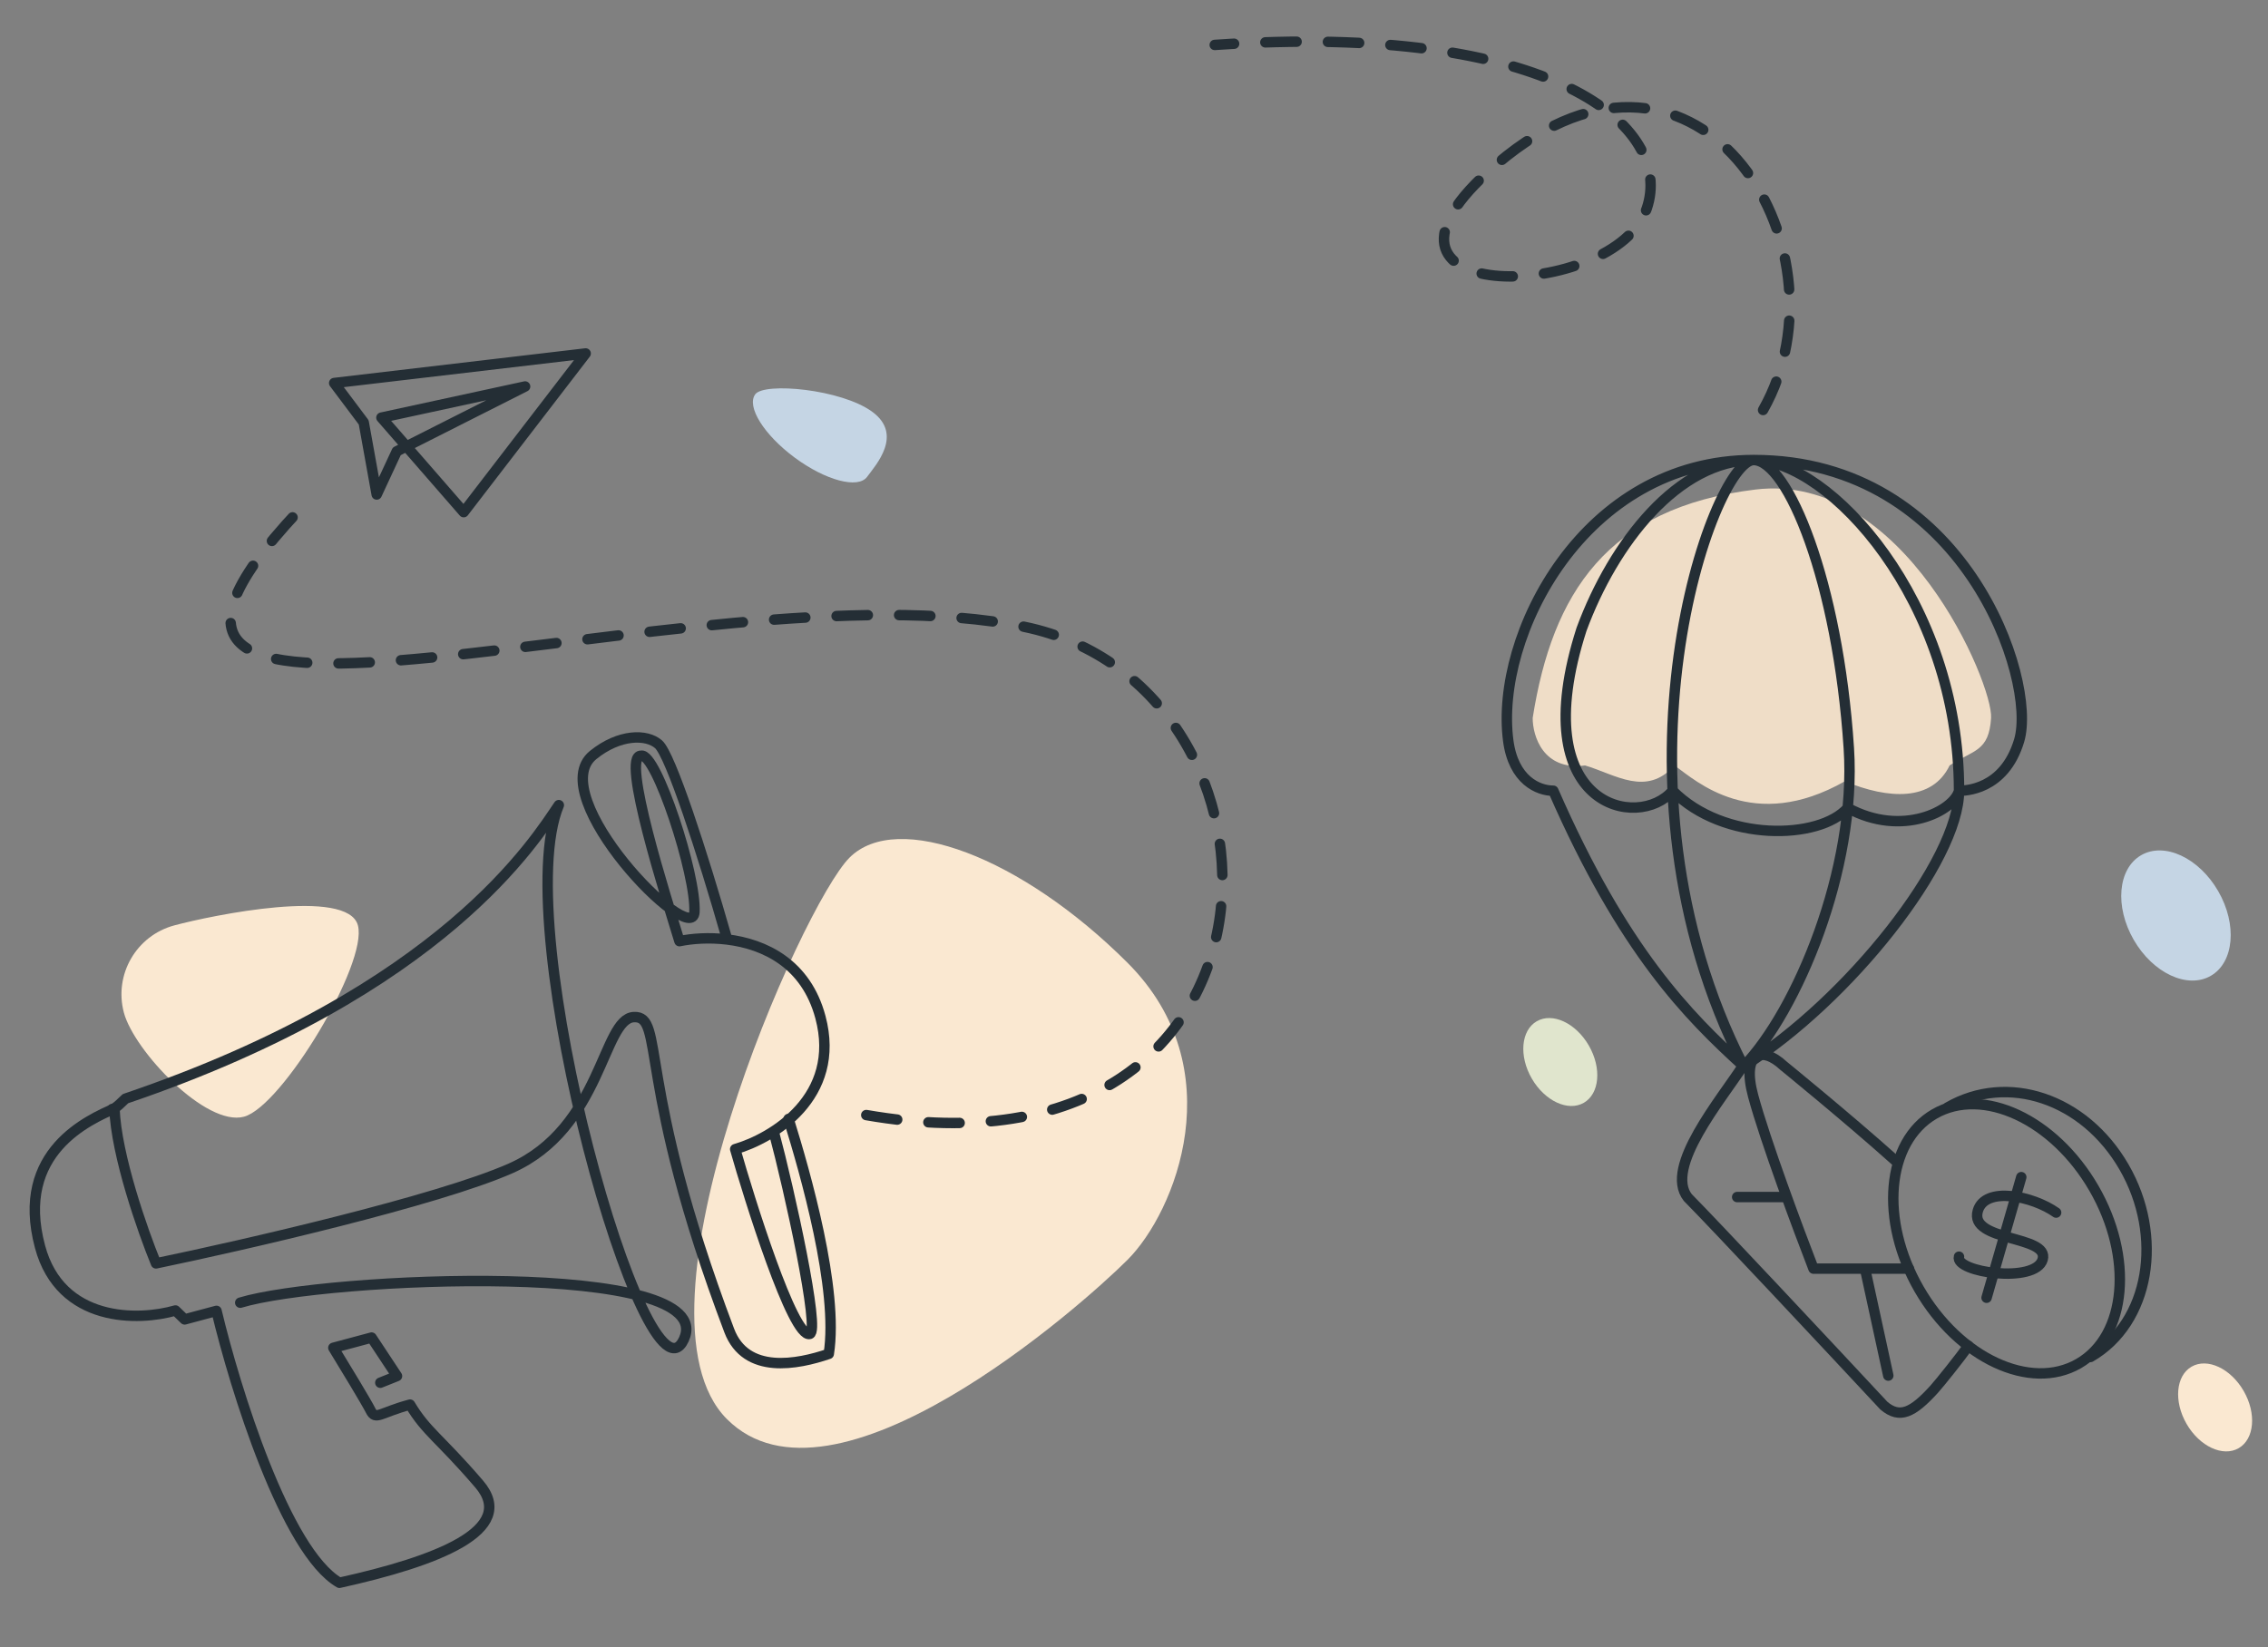 <svg width="435" height="316" viewBox="0 0 435 316" fill="none" xmlns="http://www.w3.org/2000/svg">
<rect x="0" y="0" width="435" height="316" fill="#808080" stroke="none"/>
<path d="M68.647 177.538C70.602 184.836 54.088 212.29 46.79 214.246C39.491 216.202 25.721 201.592 23.765 194.294C21.81 186.996 26.141 179.494 33.439 177.538C40.737 175.583 66.691 170.24 68.647 177.538Z" fill="#FAE8D1"/>
<path d="M162.933 164.545C172.089 155.388 195.97 164.424 216.272 184.727C236.575 205.029 225.428 232.533 216.272 241.689C207.116 250.845 159.737 292.572 139.435 272.27C119.132 251.967 153.777 173.701 162.933 164.545Z" fill="#FAE8D1"/>
<path d="M46.075 249.926C62.353 244.982 138.203 241.609 131.165 256.964C124.127 272.318 97.352 178.052 107.181 154.469C102.789 160.883 85.281 190.015 24.069 210.781C22.138 212.695 21.582 212.903 21.546 212.767" stroke="#242E35" stroke-width="2" stroke-linecap="round" stroke-linejoin="round"/>
<path d="M148.385 217.041C151.441 228.443 157.348 255.376 155.312 255.921C152.056 256.794 143.619 229.665 141.01 220.471C148.168 218.407 161.458 210.453 157.355 195.142C154.596 184.843 146.62 181.116 139.471 180.241M139.471 180.241C135.992 179.816 132.708 180.066 130.317 180.564C127.864 172.493 118.98 144.761 122.97 144.998C125.822 144.234 133.595 167.907 133.19 174.996C132.785 182.085 104.084 152.68 113.769 144.848C118.79 140.787 124.026 140.79 126.31 142.797C128.593 144.803 134.651 163.335 139.471 180.241Z" stroke="#242E35" stroke-width="2" stroke-linecap="round" stroke-linejoin="round"/>
<path d="M151.246 214.676C154.417 224.883 160.898 247.441 158.958 259.746C152.959 261.789 143.081 263.773 139.863 255.26C121.882 207.705 127.596 194.826 121.568 195.132C115.54 195.438 115.484 216.402 97.924 224.162C83.875 230.371 46.734 238.897 29.919 242.384C27.395 236.223 22.269 221.651 21.954 212.658C17.286 214.781 2.764 220.855 7.674 239.179C11.602 253.839 26.628 253.45 33.65 251.423L35.417 253.132L41.525 251.495C45.082 266.399 54.778 297.699 65.105 303.661C83.647 299.565 99.499 293.572 91.885 284.701C84.271 275.83 81.798 274.747 78.642 269.482C72.941 271.01 72.047 272.559 71.094 270.632C70.332 269.09 66.005 261.957 63.937 258.583L71.267 256.619L76.144 264.002L72.945 265.281" stroke="#242E35" stroke-width="2" stroke-linecap="round" stroke-linejoin="round"/>
<path d="M166.149 213.931C251.243 228.708 251.479 131.514 196.366 120.239C133.737 107.427 2.554 156.2 57.26 98.013" stroke="#242E35" stroke-width="2" stroke-linecap="round" stroke-linejoin="round" stroke-dasharray="6 6"/>
<path d="M64.096 73.487L69.759 81.034L72.252 94.869L76.101 86.586L100.714 74.15L73.156 80.124L88.936 98.255L112.331 67.814L64.096 73.487Z" stroke="#242E35" stroke-width="2" stroke-linecap="round" stroke-linejoin="round"/>
<path d="M167.326 79.024C173.249 83.399 168.037 89.142 166.305 91.487C164.573 93.831 158.368 92.185 152.445 87.81C146.523 83.435 143.125 77.987 144.857 75.643C146.589 73.299 161.403 74.648 167.326 79.024Z" fill="#C5D5E4"/>
<path d="M304.015 146.856C295.976 147.898 293.967 141.215 293.967 137.744C297.735 113.877 308.202 97.395 336.672 93.922C365.143 90.45 382.309 131.235 381.89 137.744C381.472 144.253 378.541 143.819 373.935 146.856C370.586 153.799 362.212 153.365 353.838 149.894C336.254 159.874 325.368 149.894 321.181 146.856C315.738 152.931 309.877 148.592 304.015 146.856Z" fill="#EFDDC7"/>
<path d="M341.971 229.659H333.188" stroke="#242E35" stroke-width="2" stroke-linecap="round" stroke-linejoin="round"/>
<path d="M334.328 204.438C330.15 210.93 319.136 223.951 323.721 229.758C329.121 235.211 351.043 258.649 361.328 269.685C364.367 272.256 366.85 271.061 370.954 266.547C372.046 265.346 376.122 260.234 377.541 258.203M366.123 243.392H347.829C344.936 235.925 338.572 218.851 336.257 210.281C333.943 201.711 338.018 200.676 342.043 204.438C342.043 204.438 354.149 214.287 363.488 222.633" stroke="#242E35" stroke-width="2" stroke-linecap="round" stroke-linejoin="round"/>
<path d="M357.78 243.712L362.171 263.912" stroke="#242E35" stroke-width="2" stroke-linecap="round" stroke-linejoin="round"/>
<path d="M336.351 88.26C303.687 88.274 286.64 122.071 289.276 142.091C290.28 149.715 295.041 151.703 297.923 151.703C311.373 182.464 323.862 194.96 334.43 204.573M336.351 88.26C376.701 88.243 390.772 130.406 387.268 142.091C384.386 151.703 376.701 151.703 375.74 151.703M336.351 88.26C342.851 88.257 352.512 111.523 354.604 143.58C356.12 166.805 344.608 194.081 334.43 204.573M336.351 88.26C328.602 88.263 306.403 149.736 334.43 204.573M375.74 151.703C374.779 155.548 364.808 160.715 354.385 155.006C348.999 161.154 330.555 161.593 320.814 151.703C314.307 159.397 292.35 155.006 303.329 120.753C309.477 104.066 321.94 88.257 336.351 88.257C350.762 88.257 375.74 115.175 375.74 151.703ZM375.74 151.703C375.74 165.098 354.604 191.885 334.43 204.573" stroke="#242E35" stroke-width="2" stroke-linecap="round" stroke-linejoin="round"/>
<ellipse cx="384.854" cy="237.663" rx="19.355" ry="27.65" transform="rotate(-30 384.854 237.663)" stroke="#242E35" stroke-width="2" stroke-linecap="round" stroke-linejoin="round"/>
<path d="M400.951 260.338C412.365 253.748 415.027 237.136 407.392 223.911C399.756 210.686 385 205.859 373.587 212.449" stroke="#242E35" stroke-width="2" stroke-linecap="round" stroke-linejoin="round"/>
<path d="M394.362 232.638C389.878 229.46 380.72 227.512 379.34 232.311C377.615 238.309 393.13 236.922 391.775 241.635C390.419 246.348 374.869 244.099 375.732 241.1" stroke="#242E35" stroke-width="2" stroke-linecap="round" stroke-linejoin="round"/>
<path d="M387.679 225.84L381.024 248.976" stroke="#242E35" stroke-width="2" stroke-linecap="round" stroke-linejoin="round"/>
<ellipse cx="417.35" cy="175.644" rx="9.352" ry="13.36" transform="rotate(-30 417.35 175.644)" fill="#C5D5E4"/>
<ellipse cx="424.857" cy="270.02" rx="6.321" ry="9.03" transform="rotate(-30 424.857 270.02)" fill="#FAE8D1"/>
<ellipse cx="299.263" cy="203.753" rx="6.321" ry="9.03" transform="rotate(-30 299.263 203.753)" fill="#E0E5CD"/>
<path d="M338.156 78.657C355.917 47.32 324.787 -2.925 285.345 33.009C256.788 59.027 309.741 57.864 315.846 40.001C321.186 24.376 298.107 4.164 232.984 8.619" stroke="#242E35" stroke-width="2" stroke-linecap="round" stroke-linejoin="round" stroke-dasharray="6 6"/>
</svg>
